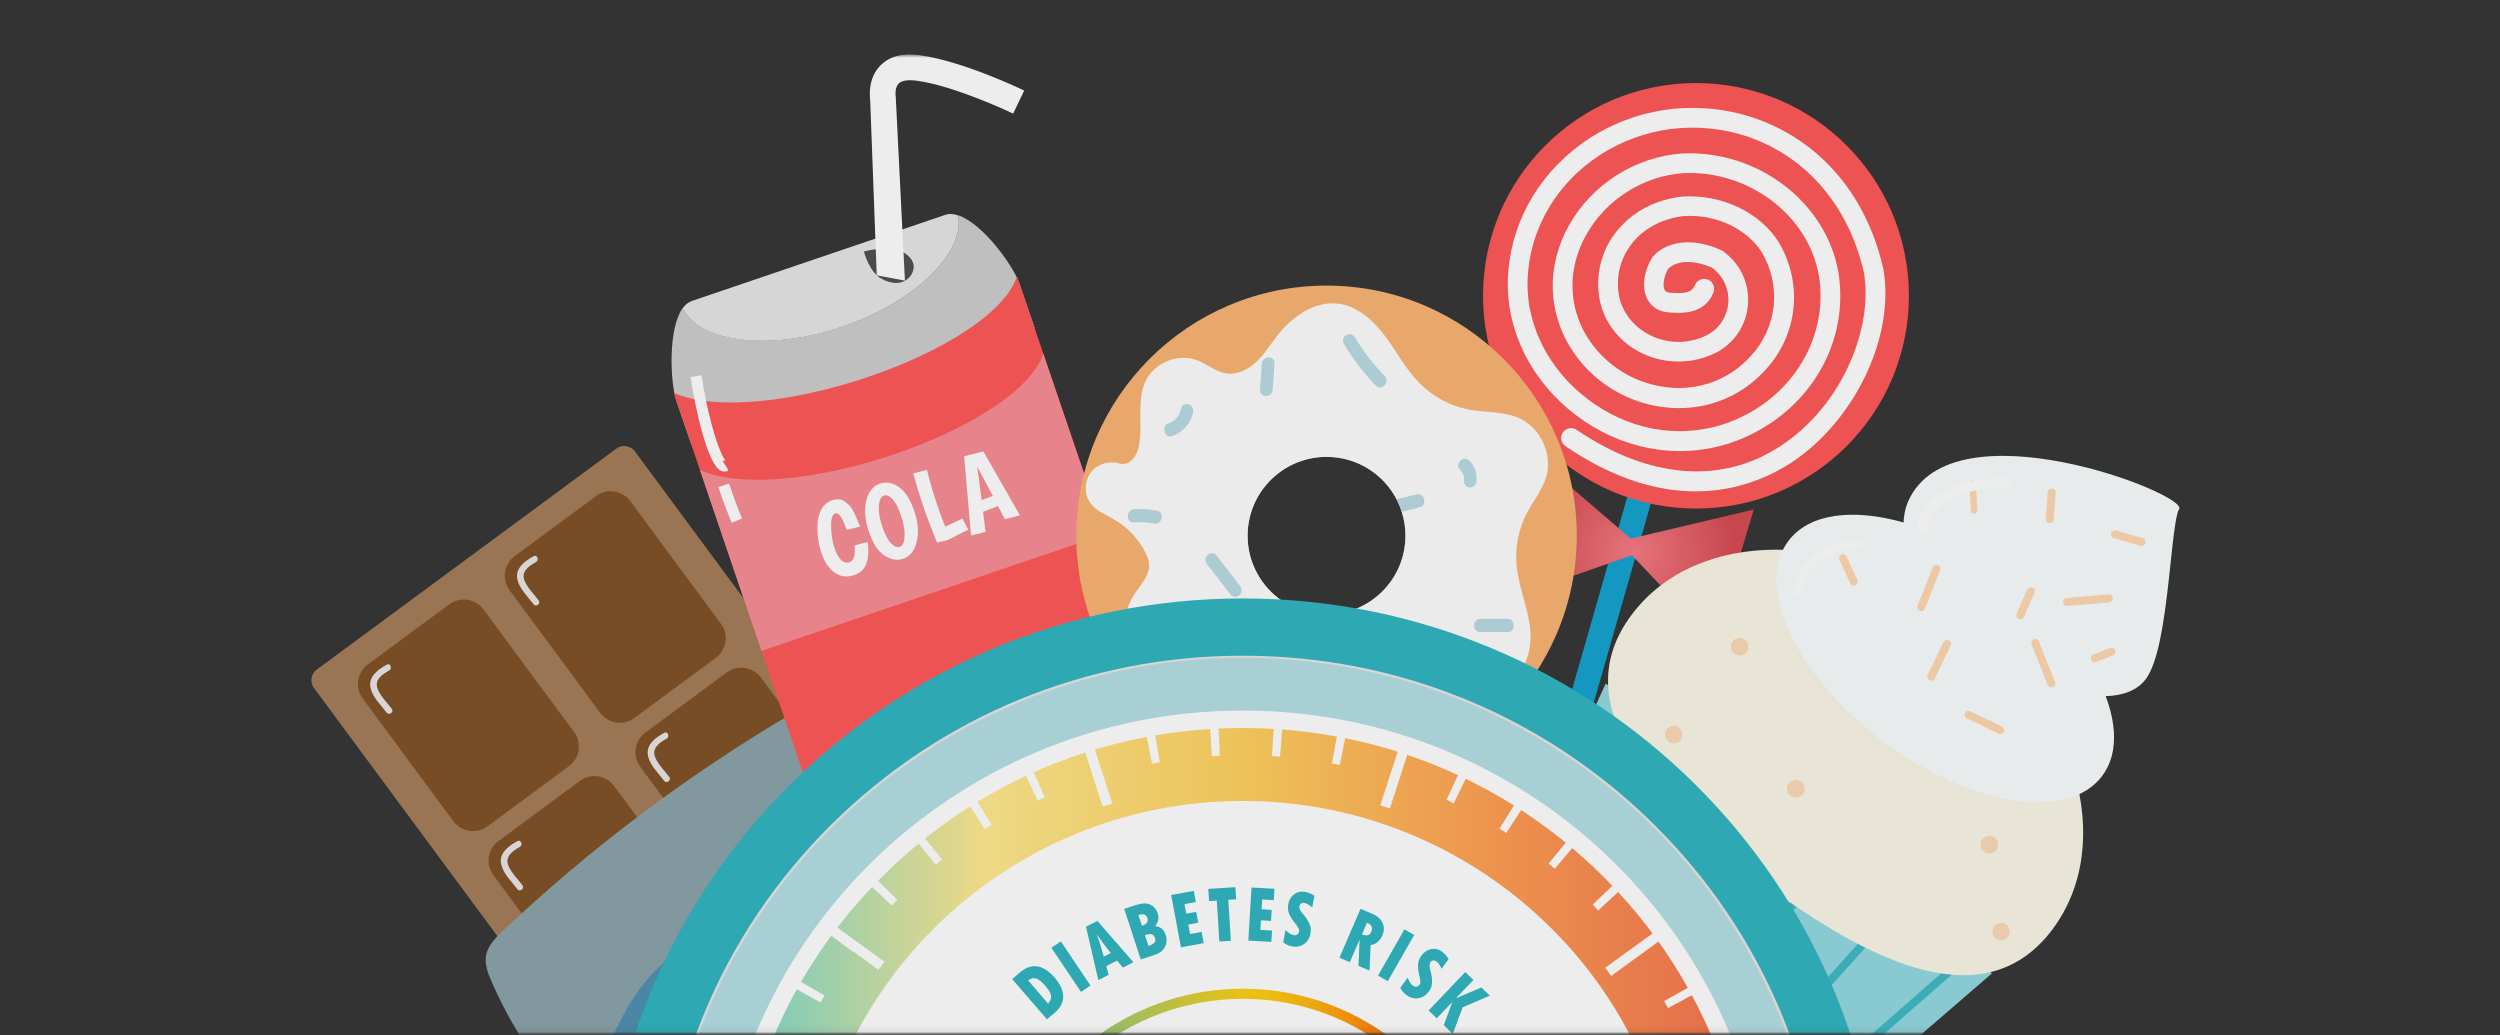 <svg width="367" height="152" viewBox="0 0 367 152" fill="none" xmlns="http://www.w3.org/2000/svg">
<rect x="0" y="0" width="367" height="152" fill="#333333" stroke="none"/>
<mask id="mask0" mask-type="alpha" maskUnits="userSpaceOnUse" x="0" y="0" width="367" height="152">
<rect width="367" height="152" fill="#C4C4C4"/>
</mask>
<g mask="url(#mask0)">
<mask id="mask1" mask-type="alpha" maskUnits="userSpaceOnUse" x="0" y="0" width="367" height="152">
<rect width="367" height="152" fill="#C4C4C4"/>
</mask>
<g mask="url(#mask1)">
<mask id="mask2" mask-type="alpha" maskUnits="userSpaceOnUse" x="21" y="8" width="346" height="144">
<rect x="21" y="8" width="346" height="143.924" fill="#E5EFFF" fill-opacity="0.91"/>
</mask>
<g mask="url(#mask2)">
<path d="M243.482 69.926L240.025 68.938L224.676 122.532L228.133 123.52L243.482 69.926Z" fill="#10A0CF"/>
<path d="M248.969 74.655C266.233 74.655 280.228 60.672 280.228 43.424C280.228 26.176 266.233 12.193 248.969 12.193C231.705 12.193 217.71 26.176 217.71 43.424C217.71 60.672 231.705 74.655 248.969 74.655Z" fill="#FF5656"/>
<path d="M259.401 69.865C253.032 72.753 242.761 74.303 229.811 65.497C229.153 65.051 228.965 64.135 229.435 63.478C229.882 62.82 230.798 62.656 231.457 63.102C242.08 70.311 252.703 71.156 261.352 65.497C270.847 59.275 275.031 47.604 273.597 39.879C271.223 29.687 264.572 22.338 255.359 19.684C247.838 17.594 239.941 19.003 233.713 23.559C227.908 27.809 224.476 34.243 224.241 41.17C224.053 47.745 227.344 54.249 233.078 58.593C238.93 63.055 246.122 64.417 252.797 62.351C262.551 59.227 268.544 50.023 267.016 40.489C265.489 31.613 256.746 24.991 247.156 25.414C241.257 25.813 235.805 29.265 232.89 34.407C230.328 38.916 230.164 44.035 232.42 48.449C234.817 53.028 239.33 56.175 244.524 56.832C249.319 57.443 253.855 55.776 257.004 52.277L257.028 52.253C260.906 48.074 261.54 41.945 258.626 37.014C256.393 33.562 251.975 31.472 247.344 31.707C244.101 32.012 241.21 33.538 239.424 35.934C237.802 38.094 237.168 40.771 237.685 43.495C238.202 45.96 239.894 48.05 242.268 49.224C244.9 50.516 247.909 50.516 250.541 49.224C252.374 48.285 253.573 46.477 253.714 44.41C253.855 42.391 252.962 40.489 251.316 39.291C249.107 38.305 246.334 38 244.877 39.479C244.266 40.559 244.031 41.898 244.36 42.555C244.43 42.673 244.548 42.931 245.182 42.978C247.344 43.119 248.332 43.002 248.825 41.851C249.131 41.1 249.977 40.747 250.729 41.053C251.481 41.358 251.834 42.203 251.528 42.955C250.188 46.219 246.827 45.984 245.018 45.866C243.561 45.773 242.432 45.068 241.821 43.894C240.881 42.062 241.469 39.55 242.503 37.859L242.573 37.742L242.667 37.648C244.806 35.253 248.755 34.9 252.68 36.732L252.797 36.779L252.891 36.849C255.429 38.634 256.816 41.522 256.605 44.622C256.393 47.721 254.607 50.398 251.857 51.807H251.834C248.402 53.498 244.454 53.498 240.999 51.831C237.779 50.258 235.546 47.44 234.841 44.082V44.058C234.183 40.536 234.982 37.037 237.121 34.219C239.424 31.167 243.067 29.218 247.133 28.842H247.18C252.844 28.56 258.32 31.167 261.094 35.511L261.117 35.558C264.713 41.616 263.937 49.13 259.19 54.273C255.406 58.476 249.953 60.495 244.195 59.768C238.061 58.993 232.702 55.283 229.858 49.835C227.132 44.481 227.32 38.376 230.375 32.998C233.76 27.011 240.129 22.995 246.992 22.526H247.015C258.062 22.032 268.121 29.711 269.884 40.019C271.482 50.093 265.912 59.768 256.393 64.088C255.523 64.487 254.607 64.84 253.667 65.145C246.075 67.493 237.943 65.943 231.316 60.918C224.852 56.011 221.139 48.614 221.35 41.1C221.585 33.257 225.487 26.024 231.997 21.234C238.93 16.138 247.744 14.565 256.135 16.89C266.429 19.849 273.809 27.997 276.417 39.245L276.441 39.315C278.298 49.201 272.351 61.764 262.927 67.939C261.94 68.573 260.765 69.254 259.401 69.865Z" fill="white"/>
<path d="M257.452 74.795L239.402 79.069L226.029 67.586L222.269 87.569L239.567 81.511L251.624 94.262L257.452 74.795Z" fill="url(#paint0_radial)"/>
<path d="M292.427 142.891L290.759 144.323L268.924 163.179L268.572 163.109C267.303 163.015 266.034 162.686 264.67 162.193C264.623 162.193 264.6 162.169 264.553 162.146C262.273 161.301 259.758 159.939 256.75 158.107C256.632 158.037 256.515 157.966 256.397 157.896C254.259 156.604 251.861 155.078 249.135 153.34C248.806 153.129 248.477 152.918 248.148 152.706C246.691 151.79 245.116 150.804 243.447 149.771C241.52 148.573 239.522 147.141 237.572 145.544C237.266 145.286 236.961 145.051 236.679 144.793C234.211 142.703 231.837 140.355 229.651 137.866C229.628 137.842 229.604 137.819 229.604 137.795C228.312 136.316 227.089 134.766 226.008 133.193C225.844 132.958 225.679 132.723 225.538 132.512C224.833 131.479 224.199 130.422 223.611 129.365L223 128.144L234.399 103.23L235.715 100.342L292.427 142.891Z" fill="#91D7E0"/>
<path d="M226.385 133.427L225.986 133.24C225.821 133.005 225.657 132.77 225.516 132.559L239.594 103.793L240.651 104.31L226.385 133.427Z" fill="#8258DF"/>
<path d="M246.236 110.778L229.561 137.83L230.561 138.446L247.237 111.393L246.236 110.778Z" fill="#8258DF"/>
<path d="M236.657 144.816L255.013 119.996L255.953 120.7L237.55 145.567L236.657 144.816Z" fill="#8258DF"/>
<path d="M249.134 153.363C248.805 153.152 248.476 152.94 248.147 152.729L265.845 128.12L266.808 128.801L249.134 153.363Z" fill="#3CB9C4"/>
<path d="M256.752 158.13L276.494 136.151L275.601 135.352L255.835 157.402L256.399 157.918L256.752 158.13Z" fill="#3CB9C4"/>
<path d="M264.667 162.216L288.687 141.176L287.911 140.308L263.868 161.371L264.55 162.169H264.573L264.667 162.216Z" fill="#3CB9C4"/>
<path d="M301.287 136.454C291.721 149.181 275.457 142.09 258.418 129.316C241.355 116.565 229.979 102.946 239.545 90.219C249.11 77.492 270.663 77.515 287.726 90.289C304.789 103.063 310.829 123.727 301.287 136.454Z" fill="#FAF6E7"/>
<path d="M256.413 95.713C255.99 96.277 255.168 96.394 254.604 95.971C254.04 95.549 253.922 94.727 254.345 94.163C254.768 93.6 255.591 93.482 256.155 93.905C256.719 94.351 256.836 95.149 256.413 95.713Z" fill="#FBD9B6"/>
<path d="M264.666 116.565C264.243 117.129 263.42 117.246 262.856 116.823C262.292 116.401 262.174 115.579 262.598 115.015C263.021 114.452 263.843 114.334 264.407 114.757C264.971 115.203 265.089 116.001 264.666 116.565Z" fill="#FBD9B6"/>
<path d="M293.057 124.783C292.634 125.347 291.812 125.464 291.248 125.042C290.684 124.619 290.566 123.797 290.989 123.234C291.412 122.67 292.235 122.553 292.799 122.975C293.363 123.398 293.48 124.22 293.057 124.783Z" fill="#FBD9B6"/>
<path d="M293.477 135.491C294.182 135.327 294.863 135.773 295.004 136.478C295.169 137.182 294.722 137.863 294.017 138.004C293.312 138.168 292.63 137.722 292.489 137.018C292.348 136.313 292.771 135.656 293.477 135.491Z" fill="#FBD9B6"/>
<path d="M245.439 106.585C246.144 106.421 246.826 106.867 246.967 107.571C247.131 108.276 246.685 108.957 245.98 109.098C245.275 109.262 244.593 108.816 244.452 108.111C244.288 107.407 244.734 106.726 245.439 106.585Z" fill="#FBD9B6"/>
<g opacity="0.1">
<path opacity="0.1" d="M319.175 75.894C319.058 76.082 318.964 76.364 318.87 76.763C318.141 79.651 317.765 87.706 316.59 93.952V93.975C316.073 96.441 315.391 98.531 314.498 99.705C313.276 101.325 311.208 102.124 308.622 102.194C308.763 102.57 308.904 102.945 309.022 103.345C308.81 103.368 308.599 103.368 308.387 103.368C309.422 106.092 309.821 108.699 309.515 110.953C309.304 112.479 308.152 113.043 307.259 114.24C302.23 120.956 288.433 119.477 275.718 109.943C264.672 101.654 258.514 90.641 260.395 83.479C260.677 82.399 261.147 81.413 261.805 80.544C264.837 76.505 271.3 75.73 278.727 77.843C278.727 77.421 278.774 77.022 278.844 76.622C278.891 76.317 278.962 76.035 279.032 75.73C279.126 75.378 279.244 75.049 279.385 74.72C285.496 60.866 317.201 72.396 319.128 75.448C319.222 75.636 319.246 75.777 319.175 75.894Z" fill="black"/>
</g>
<path d="M319.901 74.721C319.807 74.885 319.689 75.144 319.618 75.496C319.524 75.848 319.43 76.271 319.36 76.764C318.725 80.544 318.279 88.27 317.08 93.953V93.976C316.563 96.442 315.882 98.531 314.988 99.706C313.766 101.326 311.698 102.124 309.113 102.195C309.254 102.57 309.395 102.946 309.512 103.345C310.405 106.14 310.593 108.746 310.006 110.977C309.724 112.057 309.254 113.043 308.596 113.912C303.566 120.628 289.182 118.327 276.444 108.816C265.985 100.974 259.898 90.665 260.885 83.527C261.097 82 261.637 80.615 262.53 79.417C265.562 75.378 271.931 74.603 279.335 76.67C279.382 76.693 279.429 76.693 279.452 76.717C279.452 76.412 279.476 76.106 279.523 75.801C279.617 75.026 279.828 74.298 280.11 73.617C286.55 59.012 321.24 72.537 319.901 74.721Z" fill="#F9FDFD"/>
<path d="M289.512 75.331C289.394 75.261 289.324 75.12 289.324 74.979L289.136 71.105C289.112 70.846 289.324 70.635 289.582 70.611C289.841 70.588 290.052 70.799 290.076 71.058L290.264 74.932C290.287 75.19 290.076 75.402 289.817 75.425C289.723 75.449 289.606 75.402 289.512 75.331Z" fill="#FFD6AF"/>
<path d="M310.124 78.9C309.936 78.759 309.842 78.501 309.912 78.266C310.006 77.961 310.335 77.773 310.641 77.867L314.542 78.994C314.848 79.088 315.036 79.417 314.942 79.722C314.848 80.027 314.519 80.215 314.213 80.121L310.312 78.994C310.241 78.971 310.194 78.924 310.124 78.9Z" fill="#FFD6AF"/>
<path d="M300.79 100.809C300.696 100.738 300.649 100.668 300.602 100.55L298.228 94.586C298.111 94.281 298.252 93.952 298.557 93.834C298.863 93.717 299.192 93.858 299.309 94.163L301.683 100.128C301.801 100.433 301.66 100.762 301.354 100.879C301.166 100.949 300.931 100.926 300.79 100.809Z" fill="#FFD6AF"/>
<path d="M300.533 76.67C300.369 76.552 300.275 76.364 300.298 76.153L300.604 72.255C300.627 71.926 300.909 71.692 301.238 71.715C301.567 71.739 301.802 72.02 301.779 72.349L301.473 76.247C301.45 76.576 301.168 76.811 300.839 76.787C300.721 76.787 300.627 76.74 300.533 76.67Z" fill="#FFD6AF"/>
<path d="M281.686 89.608C281.474 89.444 281.404 89.185 281.498 88.927L283.731 83.291C283.848 82.986 284.201 82.845 284.483 82.963C284.788 83.08 284.929 83.432 284.812 83.714L282.579 89.35C282.462 89.655 282.109 89.796 281.827 89.678C281.756 89.655 281.709 89.631 281.686 89.608Z" fill="#FFD6AF"/>
<path d="M303.096 88.833C302.955 88.739 302.884 88.598 302.861 88.41C302.837 88.082 303.073 87.8 303.402 87.776L309.512 87.26C309.841 87.236 310.123 87.471 310.147 87.8C310.17 88.129 309.935 88.41 309.606 88.434L303.496 88.951C303.355 88.951 303.214 88.927 303.096 88.833Z" fill="#FFD6AF"/>
<path d="M296.233 90.782C296.022 90.618 295.928 90.336 296.045 90.078L297.573 86.579C297.714 86.273 298.043 86.156 298.349 86.274C298.654 86.391 298.772 86.743 298.654 87.048L297.126 90.547C296.985 90.853 296.656 90.97 296.351 90.853C296.304 90.829 296.257 90.805 296.233 90.782Z" fill="#FFD6AF"/>
<path d="M307.16 97.099C307.066 97.028 306.995 96.958 306.972 96.841C306.854 96.535 306.995 96.207 307.301 96.089L309.769 95.126C310.074 95.009 310.403 95.15 310.521 95.455C310.638 95.76 310.497 96.089 310.192 96.207L307.724 97.169C307.536 97.263 307.324 97.216 307.16 97.099Z" fill="#FFD6AF"/>
<path d="M271.789 85.851C271.718 85.804 271.648 85.71 271.601 85.616L270.026 82.188C269.885 81.883 270.026 81.554 270.308 81.413C270.614 81.272 270.943 81.413 271.084 81.695L272.658 85.123C272.799 85.429 272.658 85.757 272.376 85.898C272.188 86.016 271.953 85.992 271.789 85.851Z" fill="#FFD6AF"/>
<path d="M288.617 105.411C288.406 105.247 288.312 104.942 288.453 104.683C288.594 104.402 288.946 104.261 289.228 104.402L293.882 106.656C294.164 106.797 294.305 107.149 294.164 107.431C294.023 107.713 293.67 107.854 293.388 107.713L288.735 105.458C288.688 105.458 288.664 105.435 288.617 105.411Z" fill="#FFD6AF"/>
<path d="M283.163 99.823C282.952 99.658 282.858 99.353 282.975 99.095L285.302 94.257C285.443 93.976 285.795 93.835 286.077 93.976C286.359 94.117 286.5 94.469 286.359 94.751L284.033 99.588C283.892 99.87 283.539 100.01 283.257 99.87C283.234 99.87 283.187 99.846 283.163 99.823Z" fill="#FFD6AF"/>
<path d="M264.669 86.814C264.786 82.634 269.275 80.615 272.918 80.568C273.67 80.544 273.67 79.37 272.918 79.394C268.594 79.464 263.611 81.953 263.494 86.814C263.47 87.565 264.645 87.565 264.669 86.814Z" fill="white"/>
<path d="M282.908 77.68C282.978 75.613 284.718 74.181 286.41 73.288C288.854 71.997 291.698 71.551 294.448 71.527C295.341 71.527 295.341 70.142 294.448 70.142C289.935 70.189 281.709 71.786 281.521 77.656C281.498 78.572 282.884 78.572 282.908 77.68Z" fill="white"/>
<path d="M150.938 147.636L106.964 180.088C106.118 180.722 104.896 180.534 104.261 179.689L46.092 101.001C45.457 100.156 45.645 98.935 46.492 98.301L90.489 65.849C91.335 65.215 92.557 65.403 93.192 66.248L151.361 144.936C151.972 145.781 151.784 147.002 150.938 147.636Z" fill="#A37B56"/>
<path d="M105.089 96.563L93.102 105.416C91.528 106.567 89.295 106.238 88.12 104.664L74.794 86.63C73.642 85.057 73.971 82.826 75.546 81.652L87.532 72.8C89.107 71.649 91.34 71.978 92.515 73.551L105.841 91.585C107.016 93.158 106.664 95.389 105.089 96.563Z" fill="#7E4E22"/>
<path d="M79.069 88.133C78.387 87.217 77.47 86.349 77.024 85.292C76.436 83.953 77.588 83.108 78.669 82.521C79.186 82.239 78.857 81.347 78.34 81.652C77.047 82.357 75.614 83.39 75.943 85.034C76.248 86.442 77.47 87.57 78.317 88.697C78.669 89.19 79.445 88.626 79.069 88.133Z" fill="#E9E5E4"/>
<path d="M83.533 112.46L71.547 121.313C69.972 122.464 67.739 122.135 66.564 120.562L53.238 102.528C52.086 100.954 52.416 98.724 53.99 97.549L65.977 88.697C67.551 87.546 69.784 87.875 70.959 89.448L84.285 107.482C85.46 109.079 85.108 111.31 83.533 112.46Z" fill="#7E4E22"/>
<path d="M57.514 104.054C56.832 103.138 55.916 102.269 55.469 101.212C54.882 99.874 56.033 99.029 57.114 98.442C57.632 98.16 57.302 97.267 56.785 97.573C55.493 98.277 54.059 99.31 54.388 100.954C54.694 102.363 55.916 103.49 56.762 104.617C57.114 105.087 57.89 104.523 57.514 104.054Z" fill="#E9E5E4"/>
<path d="M124.268 122.464L112.281 131.316C110.706 132.467 108.474 132.138 107.299 130.565L93.972 112.531C92.821 110.958 93.15 108.727 94.725 107.553L106.711 98.7C108.286 97.549 110.518 97.878 111.694 99.451L125.02 117.486C126.195 119.082 125.842 121.313 124.268 122.464Z" fill="#7E4E22"/>
<path d="M98.248 114.057C97.566 113.141 96.65 112.272 96.203 111.216C95.615 109.877 96.767 109.032 97.848 108.445C98.365 108.163 98.036 107.271 97.519 107.576C96.227 108.28 94.793 109.314 95.122 110.957C95.427 112.366 96.65 113.493 97.496 114.621C97.848 115.09 98.624 114.527 98.248 114.057Z" fill="#E9E5E4"/>
<path d="M102.712 138.384L90.725 147.237C89.151 148.387 86.918 148.059 85.743 146.485L72.417 128.451C71.265 126.878 71.594 124.647 73.169 123.473L85.155 114.62C86.73 113.47 88.963 113.799 90.138 115.372L103.464 133.406C104.639 134.979 104.287 137.21 102.712 138.384Z" fill="#7E4E22"/>
<path d="M76.693 129.954C76.012 129.038 75.095 128.17 74.648 127.113C74.061 125.774 75.213 124.929 76.294 124.342C76.811 124.06 76.482 123.168 75.965 123.473C74.672 124.178 73.238 125.211 73.567 126.855C73.873 128.263 75.095 129.391 75.941 130.518C76.294 131.011 77.069 130.447 76.693 129.954Z" fill="#E9E5E4"/>
<path d="M143.442 148.387L131.455 157.24C129.881 158.391 127.648 158.062 126.473 156.488L113.147 138.454C111.995 136.881 112.324 134.65 113.899 133.476L125.885 124.624C127.46 123.473 129.693 123.802 130.868 125.375L144.194 143.409C145.346 145.006 145.017 147.237 143.442 148.387Z" fill="#6E4016"/>
<path d="M117.423 139.981C116.741 139.065 115.824 138.196 115.378 137.139C114.79 135.801 115.942 134.955 117.023 134.368C117.54 134.087 117.211 133.194 116.694 133.5C115.401 134.204 113.968 135.237 114.297 136.881C114.602 138.29 115.824 139.417 116.671 140.544C117.023 141.014 117.775 140.45 117.423 139.981Z" fill="#E9E5E4"/>
<path d="M121.886 164.308L109.9 173.16C108.325 174.311 106.092 173.982 104.917 172.409L91.591 154.375C90.439 152.802 90.769 150.571 92.343 149.397L104.33 140.544C105.904 139.393 108.137 139.722 109.312 141.296L122.638 159.33C123.79 160.903 123.461 163.134 121.886 164.308Z" fill="#6E4016"/>
<path d="M95.868 155.878C95.187 154.962 94.27 154.093 93.824 153.036C93.236 151.698 94.388 150.852 95.469 150.265C95.986 149.984 95.657 149.091 95.14 149.397C93.847 150.101 92.413 151.134 92.743 152.778C93.048 154.187 94.27 155.314 95.116 156.441C95.469 156.934 96.221 156.371 95.868 155.878Z" fill="#E9E5E4"/>
<path d="M153.97 148.247L106.682 183.164C105.907 183.751 104.802 183.563 104.215 182.788L74.46 142.564C73.873 141.789 74.061 140.686 74.836 140.099L122.124 105.205C122.899 104.618 124.004 104.805 124.592 105.58L154.346 145.805C154.91 146.556 154.746 147.683 153.97 148.247Z" fill="#4C8EB0"/>
<path d="M80.288 157.733C77.021 153.554 74.271 148.951 72.156 144.09C71.615 142.869 71.122 141.531 71.357 140.216C71.639 138.784 72.744 137.68 73.801 136.67C86.704 124.46 100.994 113.728 116.318 104.711C117.516 104.007 118.739 103.303 120.102 103.021C122.311 102.575 124.638 103.303 126.518 104.571C128.398 105.839 129.902 107.553 131.336 109.29C133.122 111.427 134.862 113.588 136.53 115.795C136.906 116.288 137.282 116.828 137.306 117.439C137.329 119.012 135.214 119.458 133.639 119.599C128.351 120.116 123.651 123.168 119.514 126.503C115.378 129.86 111.523 133.618 106.823 136.107C104.566 137.304 102.122 138.173 99.96 139.512C96.623 141.554 94.014 144.607 92.063 147.988C89.713 152.074 88.209 156.7 85.012 160.175C84.26 160.997 83.249 161.796 82.145 161.584C81.393 161.444 80.171 161.021 80.311 160.246C80.711 157.992 80.617 160.011 80.288 157.733Z" fill="#88A2A8"/>
<path d="M123.015 128.545C124.167 131.927 127.645 133.946 131.17 133.265C142.193 131.128 160.126 125.117 169.903 120.186C173.076 118.589 174.58 114.879 173.428 111.498L171.031 104.453L120.641 121.571" fill="#CCCCCC"/>
<path d="M99.302 58.876C98.385 56.199 98.033 48.309 100.195 45.257C102.851 50.305 113.028 51.55 123.674 47.933C134.251 44.341 141.537 37.249 140.691 31.613C144.239 32.811 148.681 38.869 149.645 41.617L151.878 48.145L101.488 65.263" fill="#CCCCCC"/>
<path d="M140.691 31.636C141.56 37.248 134.274 44.34 123.675 47.956C113.028 51.572 102.851 50.351 100.195 45.279C100.571 44.739 101.041 44.363 101.582 44.175L138.693 31.566C139.304 31.331 139.986 31.378 140.691 31.636Z" fill="#E6E6E6"/>
<path d="M132.392 36.919C134.296 37.905 134.484 39.338 133.685 40.465C132.885 41.592 131.358 41.944 129.478 40.958C127.574 39.972 126.822 36.919 126.822 36.919C126.822 36.919 130.512 35.933 132.392 36.919Z" fill="#4D4D4D"/>
<path d="M98.903 57.677C111.665 63.195 145.721 51.525 149.293 40.559L172.843 109.76C165.44 115.795 132.841 126.737 122.453 126.878" fill="#FF5656"/>
<path d="M111.782 95.553L162.172 78.435L153.147 51.901C149.574 62.867 115.542 74.537 102.757 69.019" fill="#F88C93"/>
<path d="M122.593 75.383C122.17 75.524 121.958 76.205 122.005 77.379C122.052 78.553 122.193 79.563 122.475 80.384C123.063 82.122 123.815 82.826 124.732 82.521C124.99 82.427 125.178 82.24 125.296 81.958C125.413 81.676 125.484 81.394 125.484 81.136C125.484 80.877 125.484 80.502 125.46 80.056L127.388 79.563C127.552 80.854 127.482 81.911 127.176 82.733C126.894 83.555 126.283 84.118 125.39 84.423C124.332 84.775 123.369 84.658 122.523 84.048C121.676 83.437 121.042 82.521 120.619 81.277C120.125 79.821 119.937 78.318 120.031 76.768C120.078 75.993 120.266 75.312 120.619 74.702C120.971 74.091 121.465 73.692 122.099 73.457C122.899 73.199 123.557 73.246 124.074 73.669C124.332 73.856 124.567 74.068 124.779 74.303C124.99 74.537 125.178 74.843 125.366 75.242C125.672 75.876 125.977 76.557 126.259 77.308L124.285 77.778C123.862 76.51 123.463 75.758 123.11 75.5C122.946 75.359 122.781 75.312 122.593 75.383Z" fill="white"/>
<path d="M132.653 82.005C131.713 82.334 130.773 82.169 129.833 81.559C128.892 80.925 128.14 79.774 127.553 78.036C126.965 76.322 126.848 74.796 127.177 73.481C127.506 72.166 128.164 71.344 129.128 71.015C130.091 70.687 131.031 70.851 131.948 71.485C132.864 72.119 133.617 73.293 134.204 74.984C134.792 76.698 134.909 78.201 134.557 79.539C134.251 80.854 133.617 81.676 132.653 82.005ZM129.01 74.279C128.963 75.148 129.128 76.158 129.527 77.332C129.927 78.483 130.35 79.304 130.82 79.774C131.29 80.244 131.713 80.408 132.112 80.267C132.512 80.126 132.747 79.633 132.794 78.741C132.841 77.872 132.676 76.862 132.277 75.688C131.877 74.538 131.454 73.716 131.008 73.246C130.561 72.776 130.138 72.612 129.762 72.753C129.316 72.894 129.081 73.41 129.01 74.279Z" fill="white"/>
<path d="M137.565 79.656C136.742 77.66 136.037 75.829 135.473 74.138C134.909 72.447 134.439 70.898 134.063 69.489L136.084 68.996C136.507 70.733 137.001 72.377 137.518 73.927C138.035 75.477 138.458 76.604 138.764 77.308C139.093 77.144 139.939 76.745 141.278 76.134L142.148 77.754C141.443 78.083 140.432 78.6 139.163 79.257L137.565 79.656Z" fill="white"/>
<path d="M147.53 76.228L146.496 74.279L144.31 75.124L144.686 78.083L142.548 78.6L141.537 66.976L144.357 66.272L149.716 75.641L147.53 76.228ZM143.464 68.502L144.099 73.41L145.744 72.8L143.464 68.502Z" fill="white"/>
<path d="M132.841 41.193L128.705 40.418L127.741 14.635C127.67 14.025 127.435 11.465 129.222 9.634C130.538 8.272 132.489 7.755 135.027 8.107C141.279 8.953 149.998 13.109 150.351 13.297L148.729 16.678C148.635 16.631 140.197 12.592 134.533 11.841C133.805 11.747 132.489 11.677 131.924 12.264C131.313 12.874 131.478 14.119 131.478 14.142L131.501 14.236V14.33L132.841 41.193Z" fill="white"/>
<path d="M106.352 69.231C106.188 69.231 106 69.184 105.835 69.113C103.814 68.174 102.028 59.697 101.37 55.353L102.991 55.095C104.119 62.562 105.906 67.164 106.564 67.634C106.493 67.587 106.282 67.54 106.094 67.657L106.94 69.066C106.752 69.184 106.564 69.231 106.352 69.231Z" fill="white"/>
<path d="M107.432 76.745C106.727 75.101 106.069 73.34 105.458 71.508L107.009 70.992C107.62 72.777 108.255 74.514 108.936 76.111L107.432 76.745Z" fill="white"/>
<path d="M194.735 41.924C174.452 41.924 158 58.361 158 78.626C158 98.891 174.452 115.328 194.735 115.328C215.018 115.328 231.47 98.891 231.47 78.626C231.47 58.361 215.018 41.924 194.735 41.924ZM206.322 78.626C206.322 85.013 201.128 90.202 194.735 90.202C188.319 90.202 183.148 85.013 183.148 78.626C183.148 72.239 188.342 67.049 194.735 67.049C199.224 67.049 203.102 69.585 205.029 73.296C205.335 73.883 205.593 74.493 205.781 75.127C206.134 76.231 206.322 77.405 206.322 78.626Z" fill="#FAB371"/>
<path d="M226.98 70.031C227.968 66.721 226.158 62.799 223.009 61.39C220.705 60.357 218.073 60.592 215.605 60.122C212.879 59.606 210.341 58.22 208.39 56.248C206.369 54.205 205.029 51.622 203.313 49.321C201.597 47.019 199.271 44.929 196.427 44.577C192.878 44.155 189.588 46.573 187.402 49.391C186.438 50.659 185.592 52.021 184.417 53.125C183.265 54.228 181.691 55.027 180.116 54.839C178.518 54.627 177.249 53.453 175.744 52.89C173.042 51.857 169.657 53.148 168.294 55.708C166.743 58.643 167.847 62.282 167.189 65.523C166.931 66.814 165.991 68.27 164.675 68.082V68.177C163.123 67.496 161.149 68.012 160.115 69.374C159.104 70.736 159.151 72.779 160.233 74.07C161.079 75.08 162.371 75.573 163.499 76.231C165.474 77.358 167.095 79.049 168.129 81.068C168.412 81.632 168.67 82.242 168.694 82.876C168.764 84.449 167.542 85.741 166.672 87.032C164.98 89.545 164.346 92.785 165.239 95.674C166.132 98.562 168.576 100.981 171.537 101.591C174.193 102.155 177.061 101.333 179.599 102.296C183.007 103.61 184.464 107.532 186.955 110.232C189.94 113.473 194.641 114.905 198.989 114.177C203.337 113.449 207.215 110.725 209.659 107.062C211.163 104.785 212.385 101.99 214.971 101.074C216.804 100.417 218.896 100.957 220.752 100.347C223.784 99.313 224.983 95.533 224.63 92.339C224.301 89.146 222.915 86.14 222.632 82.947C222.397 80.317 222.938 77.593 224.184 75.245C225.1 73.507 226.416 71.933 226.98 70.031ZM194.735 90.226C188.318 90.226 183.148 85.036 183.148 78.649C183.148 72.262 188.342 67.073 194.735 67.073C199.224 67.073 203.102 69.609 205.029 73.319C205.334 73.906 205.593 74.517 205.781 75.151C206.134 76.254 206.322 77.428 206.322 78.649C206.322 85.036 201.127 90.226 194.735 90.226Z" fill="#FDFDFD"/>
<path d="M173.371 60.005C173.159 61.015 172.501 61.813 171.561 62.142C170.433 62.518 170.903 64.42 172.055 64.021C173.583 63.504 174.805 62.189 175.157 60.522C175.416 59.301 173.63 58.784 173.371 60.005Z" fill="#B9DAE1"/>
<path d="M177.247 82.9C178.399 84.38 179.527 85.859 180.679 87.338C181.008 87.761 181.666 87.691 181.995 87.338C182.395 86.939 182.301 86.352 181.995 85.953C180.843 84.474 179.715 82.994 178.564 81.515C178.235 81.092 177.577 81.163 177.247 81.515C176.848 81.914 176.918 82.501 177.247 82.9Z" fill="#B9DAE1"/>
<path d="M214.357 68.999C214.709 69.327 214.968 69.82 214.897 70.337C214.827 70.854 215.015 71.394 215.555 71.535C216.002 71.652 216.613 71.37 216.707 70.854C216.895 69.656 216.566 68.435 215.696 67.613C214.78 66.768 213.463 68.153 214.357 68.999Z" fill="#B9DAE1"/>
<path d="M221.315 90.837C219.975 90.837 218.636 90.837 217.296 90.837C216.097 90.837 216.097 92.786 217.296 92.786C218.636 92.786 219.975 92.786 221.315 92.786C222.514 92.786 222.514 90.837 221.315 90.837Z" fill="#B9DAE1"/>
<path d="M201.524 104.268C199.738 105.536 198.069 106.969 196.565 108.565C195.719 109.458 197.035 110.843 197.881 109.951C199.291 108.471 200.819 107.133 202.464 105.959C203.451 105.254 202.511 103.564 201.524 104.268Z" fill="#376191"/>
<path d="M181.289 99.008C179.033 98.257 176.918 97.059 175.108 95.439C174.192 94.617 172.875 96.003 173.792 96.825C175.86 98.68 178.21 100.065 180.796 100.911C181.947 101.263 182.441 99.384 181.289 99.008Z" fill="#82BBB5"/>
<path d="M197.295 50.495C198.611 52.726 200.186 54.769 201.972 56.6C202.818 57.493 204.134 56.107 203.288 55.215C201.619 53.501 200.139 51.575 198.893 49.509C198.258 48.452 196.637 49.438 197.295 50.495Z" fill="#B9DAE1"/>
<path d="M185.239 53.407C185.145 54.675 185.075 55.943 184.981 57.187C184.886 58.455 186.743 58.432 186.837 57.187C186.931 55.919 187.002 54.651 187.096 53.407C187.19 52.139 185.333 52.162 185.239 53.407Z" fill="#B9DAE1"/>
<path d="M208.432 74.47C207.539 74.681 206.67 74.916 205.777 75.127C205.565 74.493 205.33 73.883 205.024 73.296C205.988 73.061 206.975 72.826 207.939 72.568C209.114 72.286 209.584 74.188 208.432 74.47Z" fill="#B9DAE1"/>
<path d="M169.889 74.987C168.761 74.752 167.61 74.658 166.458 74.752C165.283 74.846 165.259 76.818 166.458 76.701C167.445 76.63 168.409 76.654 169.396 76.865C170.571 77.124 171.065 75.245 169.889 74.987Z" fill="#B9DAE1"/>
<path d="M168.645 93.138C168.716 94.43 168.481 95.698 167.94 96.872C167.4 97.999 169.022 98.985 169.539 97.858C170.244 96.379 170.573 94.782 170.502 93.138C170.432 91.87 168.575 91.87 168.645 93.138Z" fill="#706FAB"/>
<path d="M210.856 97.388C210.762 98.68 210.856 99.948 211.091 101.216C211.326 102.46 213.112 101.92 212.877 100.699C212.689 99.596 212.642 98.492 212.713 97.388C212.807 96.12 210.95 96.144 210.856 97.388Z" fill="#706FAB"/>
<path d="M182.431 274.015C234.287 274.015 276.324 232.341 276.324 180.933C276.324 129.526 234.287 87.852 182.431 87.852C130.575 87.852 88.537 129.526 88.537 180.933C88.537 232.341 130.575 274.015 182.431 274.015Z" fill="#2DB3BE"/>
<path d="M182.431 265.445C229.524 265.445 267.699 227.608 267.699 180.934C267.699 134.26 229.524 96.423 182.431 96.423C135.339 96.423 97.163 134.26 97.163 180.934C97.163 227.608 135.339 265.445 182.431 265.445Z" fill="#B3DFE4"/>
<path d="M182.432 265.609C159.61 265.609 138.176 256.803 122.029 240.812C105.907 224.821 97.022 203.57 97.022 180.933C97.022 158.32 105.907 137.046 122.029 121.055C138.152 105.064 159.61 96.258 182.432 96.258C205.253 96.258 226.687 105.064 242.834 121.055C258.957 137.046 267.864 158.297 267.864 180.933C267.864 203.546 258.98 224.821 242.834 240.812C226.687 256.803 205.253 265.609 182.432 265.609ZM182.432 96.563C135.497 96.563 97.328 134.416 97.328 180.933C97.328 227.451 135.52 265.304 182.432 265.304C229.367 265.304 267.535 227.451 267.535 180.933C267.535 134.416 229.367 96.563 182.432 96.563Z" fill="#E6E6E6"/>
<path d="M182.432 257.555C225.124 257.555 259.733 223.25 259.733 180.933C259.733 138.617 225.124 104.312 182.432 104.312C139.74 104.312 105.131 138.617 105.131 180.933C105.131 223.25 139.74 257.555 182.432 257.555Z" fill="white"/>
<path d="M257.102 180.933H246.385C246.385 146.016 217.688 117.58 182.434 117.58C147.18 117.58 118.483 145.993 118.483 180.933H107.766C107.766 161.138 115.545 142.541 129.647 128.546C143.748 114.574 162.504 106.872 182.434 106.872C202.364 106.872 221.12 114.574 235.221 128.546C249.323 142.541 257.102 161.138 257.102 180.933Z" fill="url(#paint1_linear)"/>
<path d="M182.431 216.719C162.524 216.719 146.331 200.658 146.331 180.933C146.331 161.208 162.524 145.147 182.431 145.147C202.338 145.147 218.531 161.185 218.531 180.933C218.531 200.681 202.338 216.719 182.431 216.719ZM182.431 146.626C163.347 146.626 147.811 162.007 147.811 180.933C147.811 199.859 163.347 215.24 182.431 215.24C201.515 215.24 217.05 199.859 217.05 180.933C217.05 162.007 201.515 146.626 182.431 146.626Z" fill="url(#paint2_linear)"/>
<path d="M141.795 117.345L144.569 121.736C144.898 121.525 145.227 121.313 145.579 121.125L142.877 116.687C142.5 116.899 142.148 117.133 141.795 117.345Z" fill="white"/>
<path d="M134.084 122.909L137.375 126.925C137.68 126.666 137.986 126.432 138.291 126.197L135.048 122.135C134.743 122.369 134.414 122.628 134.084 122.909Z" fill="white"/>
<path d="M121.043 136.646L125.226 139.722C125.226 139.699 125.25 139.699 125.25 139.675L128.963 142.376L129.833 141.178L121.748 135.308L120.878 136.505L121.043 136.646C121.066 136.623 121.043 136.623 121.043 136.646Z" fill="white"/>
<path d="M150.115 112.812L152.324 117.532C152.677 117.368 153.029 117.203 153.382 117.039L151.266 112.296C150.867 112.46 150.491 112.624 150.115 112.812Z" fill="white"/>
<path d="M168.143 106.989L169.106 112.108C169.482 112.038 169.882 111.967 170.258 111.897L169.388 106.778C168.965 106.848 168.566 106.918 168.143 106.989Z" fill="white"/>
<path d="M127.13 129.367L130.914 132.936C131.196 132.654 131.454 132.373 131.736 132.091L128.023 128.451C127.717 128.756 127.435 129.062 127.13 129.367Z" fill="white"/>
<path d="M244.858 147.988L249.441 145.523C249.229 145.147 249.041 144.771 248.83 144.419L244.293 146.955C244.481 147.307 244.669 147.659 244.858 147.988Z" fill="white"/>
<path d="M121.044 146.133L116.532 143.526C116.32 143.902 116.108 144.254 115.897 144.63L120.457 147.166C120.668 146.814 120.856 146.462 121.044 146.133Z" fill="white"/>
<path d="M238.439 130.118C238.157 129.813 237.875 129.508 237.57 129.203L233.809 132.795C234.091 133.077 234.35 133.359 234.608 133.664L238.439 130.118Z" fill="white"/>
<path d="M227.323 126.784C227.629 127.042 227.934 127.277 228.24 127.536L231.601 123.567C231.272 123.285 230.943 123.027 230.614 122.769L227.323 126.784Z" fill="white"/>
<path d="M220.13 121.641C220.459 121.853 220.788 122.064 221.117 122.275L223.961 117.908C223.608 117.673 223.256 117.462 222.88 117.227L220.13 121.641Z" fill="white"/>
<path d="M186.733 111.004C187.132 111.028 187.508 111.051 187.908 111.075L188.308 105.885C187.885 105.862 187.461 105.815 187.038 105.791L186.733 111.004Z" fill="white"/>
<path d="M195.523 112.061C195.899 112.131 196.299 112.202 196.675 112.295L197.709 107.2C197.286 107.106 196.887 107.036 196.464 106.965L195.523 112.061Z" fill="white"/>
<path d="M177.566 105.815L177.895 111.004C178.295 110.981 178.671 110.957 179.071 110.934L178.836 105.744C178.413 105.768 177.989 105.791 177.566 105.815Z" fill="white"/>
<path d="M212.35 117.415C212.703 117.579 213.055 117.744 213.408 117.931L215.688 113.259C215.311 113.071 214.912 112.883 214.536 112.719L212.35 117.415Z" fill="white"/>
<path d="M158.79 108.867L158.955 109.36L160.553 114.315L161.869 118.401L163.279 117.931L160.2 108.421L158.79 108.867Z" fill="white"/>
<path d="M205.708 108.738L202.622 118.23L204.03 118.687L207.116 109.195L205.708 108.738Z" fill="white"/>
<path d="M243.729 136.201L235.648 142.067L236.519 143.264L244.6 137.398L243.729 136.201Z" fill="white"/>
<path d="M148.589 143.738L149.764 142.728C150.587 142.023 151.409 141.742 152.279 141.859C153.125 142 153.971 142.54 154.794 143.479C155.405 144.207 155.804 144.865 155.969 145.499C156.133 146.133 156.11 146.696 155.922 147.213C155.71 147.73 155.381 148.199 154.935 148.575L153.689 149.632L148.589 143.738ZM150.939 143.925L153.853 147.33C154.206 146.955 154.347 146.579 154.3 146.203C154.253 145.804 153.971 145.334 153.477 144.747C153.172 144.395 152.913 144.137 152.655 143.949C152.396 143.761 152.161 143.644 151.926 143.62C151.715 143.597 151.527 143.597 151.409 143.667C151.268 143.691 151.104 143.785 150.939 143.925Z" fill="#2DB3BE"/>
<path d="M154.347 139.135L155.733 138.196L160.081 144.677L158.695 145.616L154.347 139.135Z" fill="#2DB3BE"/>
<path d="M166.382 141.249L164.831 142.047L163.985 141.014L162.41 141.812L162.739 143.104L161.235 143.879L159.425 136.036L161.094 135.19L166.382 141.249ZM163.068 139.91C162.316 138.994 161.658 138.079 161.047 137.21H161.023C161.4 138.243 161.729 139.3 162.034 140.427L163.068 139.91Z" fill="#2DB3BE"/>
<path d="M165.04 133.429L166.638 132.889C167.578 132.584 168.307 132.537 168.847 132.795C169.388 133.054 169.764 133.476 169.952 134.087C170.164 134.744 170.046 135.355 169.576 135.965C170.352 136.012 170.869 136.459 171.127 137.257C171.339 137.891 171.292 138.478 171.01 139.018C170.728 139.558 170.234 139.934 169.529 140.169L167.461 140.85L165.04 133.429ZM167.108 134.322L167.649 135.918C168.354 135.66 168.612 135.284 168.448 134.791C168.354 134.486 168.189 134.322 167.978 134.251C167.766 134.181 167.484 134.204 167.108 134.322ZM168.072 137.28L168.612 138.877C169.012 138.736 169.294 138.572 169.459 138.384C169.623 138.196 169.647 137.961 169.553 137.68C169.365 137.14 168.941 136.999 168.213 137.233L168.072 137.28Z" fill="#2DB3BE"/>
<path d="M171.93 131.386L175.244 130.776L175.549 132.419L173.88 132.725L174.139 134.134L175.596 133.852L175.902 135.449L174.444 135.73L174.703 137.116L176.395 136.81L176.701 138.454L173.363 139.065L171.93 131.386Z" fill="#2DB3BE"/>
<path d="M177.378 130.494L181.35 130.236L181.468 132.02L180.316 132.091L180.692 138.102L179 138.219L178.624 132.208L177.496 132.279L177.378 130.494Z" fill="#2DB3BE"/>
<path d="M183.724 130.283L187.085 130.471L186.991 132.138L185.299 132.044L185.205 133.476L186.685 133.57L186.591 135.191L185.111 135.097L185.017 136.506L186.732 136.6L186.638 138.267L183.254 138.079L183.724 130.283Z" fill="#2DB3BE"/>
<path d="M188.379 138.337L188.708 136.552C189.178 136.975 189.578 137.21 189.93 137.28C190.142 137.327 190.306 137.28 190.447 137.186C190.588 137.092 190.682 136.928 190.706 136.74C190.729 136.576 190.706 136.435 190.635 136.27C190.565 136.13 190.424 135.918 190.236 135.683C189.766 135.12 189.437 134.603 189.249 134.157C189.06 133.711 189.013 133.241 189.108 132.772C189.225 132.114 189.531 131.598 190.001 131.269C190.471 130.917 191.011 130.823 191.646 130.94C192.116 131.034 192.539 131.222 192.962 131.504L192.633 133.218C192.21 132.842 191.834 132.631 191.528 132.56C191.317 132.513 191.152 132.537 191.011 132.631C190.87 132.725 190.8 132.842 190.753 133.03C190.682 133.359 190.894 133.758 191.364 134.274C191.646 134.58 191.904 134.979 192.163 135.472C192.421 135.965 192.492 136.505 192.374 137.069C192.257 137.726 191.928 138.243 191.411 138.595C190.894 138.947 190.306 139.065 189.625 138.924C189.225 138.853 188.778 138.642 188.379 138.337Z" fill="#2DB3BE"/>
<path d="M199.73 133.406L201.516 134.181C202.245 134.486 202.715 134.932 202.973 135.496C203.232 136.059 203.208 136.693 202.903 137.374C202.762 137.727 202.527 138.032 202.221 138.29C201.916 138.549 201.587 138.689 201.21 138.736L201.046 142.493L199.424 141.789L199.589 137.985H199.565L198.155 141.249L196.627 140.591L199.73 133.406ZM200.67 135.449L199.941 137.163C200.623 137.445 201.069 137.327 201.281 136.834C201.422 136.506 201.446 136.224 201.351 136.012C201.257 135.801 201.022 135.613 200.67 135.449Z" fill="#2DB3BE"/>
<path d="M206.17 136.435L207.604 137.257L203.726 144.043L202.292 143.221L206.17 136.435Z" fill="#2DB3BE"/>
<path d="M205.558 145.006L206.639 143.526C206.874 144.113 207.132 144.489 207.414 144.7C207.579 144.818 207.743 144.865 207.931 144.841C208.096 144.818 208.237 144.724 208.378 144.559C208.472 144.442 208.519 144.278 208.519 144.113C208.519 143.949 208.472 143.714 208.401 143.409C208.213 142.681 208.143 142.094 208.166 141.624C208.19 141.155 208.354 140.708 208.636 140.309C209.036 139.769 209.53 139.44 210.094 139.323C210.658 139.206 211.222 139.346 211.715 139.722C212.091 140.004 212.397 140.356 212.655 140.802L211.621 142.211C211.386 141.695 211.151 141.342 210.893 141.155C210.728 141.037 210.564 140.99 210.399 140.99C210.235 141.014 210.094 141.084 210 141.249C209.812 141.507 209.812 141.976 210.023 142.634C210.141 143.033 210.211 143.503 210.235 144.043C210.258 144.606 210.094 145.1 209.741 145.569C209.342 146.109 208.824 146.438 208.213 146.532C207.602 146.626 207.015 146.485 206.451 146.062C206.098 145.827 205.793 145.452 205.558 145.006Z" fill="#2DB3BE"/>
<path d="M215.1 142.705L216.299 143.855L213.761 146.509L213.784 146.532L217.451 144.959L218.72 146.156L214.724 147.871L213.267 151.769L211.951 150.501L213.173 147.166L213.15 147.143L210.917 149.491L209.718 148.34L215.1 142.705Z" fill="#2DB3BE"/>
</g>
</g>
</g>
<defs>
<radialGradient id="paint0_radial" cx="0" cy="0" r="1" gradientUnits="userSpaceOnUse" gradientTransform="translate(239.874 81.009) rotate(4.688) scale(14.834 14.82)">
<stop stop-color="#F77982"/>
<stop offset="1" stop-color="#D64851"/>
</radialGradient>
<linearGradient id="paint1_linear" x1="107.767" y1="143.908" x2="257.101" y2="143.908" gradientUnits="userSpaceOnUse">
<stop stop-color="#76D7D0"/>
<stop offset="0.245" stop-color="#FFE98D"/>
<stop offset="0.505" stop-color="#FFCF5B"/>
<stop offset="0.755" stop-color="#FF9B50"/>
<stop offset="0.978" stop-color="#F5724C"/>
</linearGradient>
<linearGradient id="paint2_linear" x1="146.323" y1="180.933" x2="218.539" y2="180.933" gradientUnits="userSpaceOnUse">
<stop stop-color="#54C2BA"/>
<stop offset="0.506" stop-color="#FECF0E"/>
<stop offset="0.558" stop-color="#FEC90E"/>
<stop offset="0.629" stop-color="#FEB70C"/>
<stop offset="0.712" stop-color="#FE9A0A"/>
<stop offset="0.803" stop-color="#FE7108"/>
<stop offset="0.901" stop-color="#FF3D04"/>
<stop offset="1" stop-color="#FF0000"/>
</linearGradient>
</defs>
</svg>
